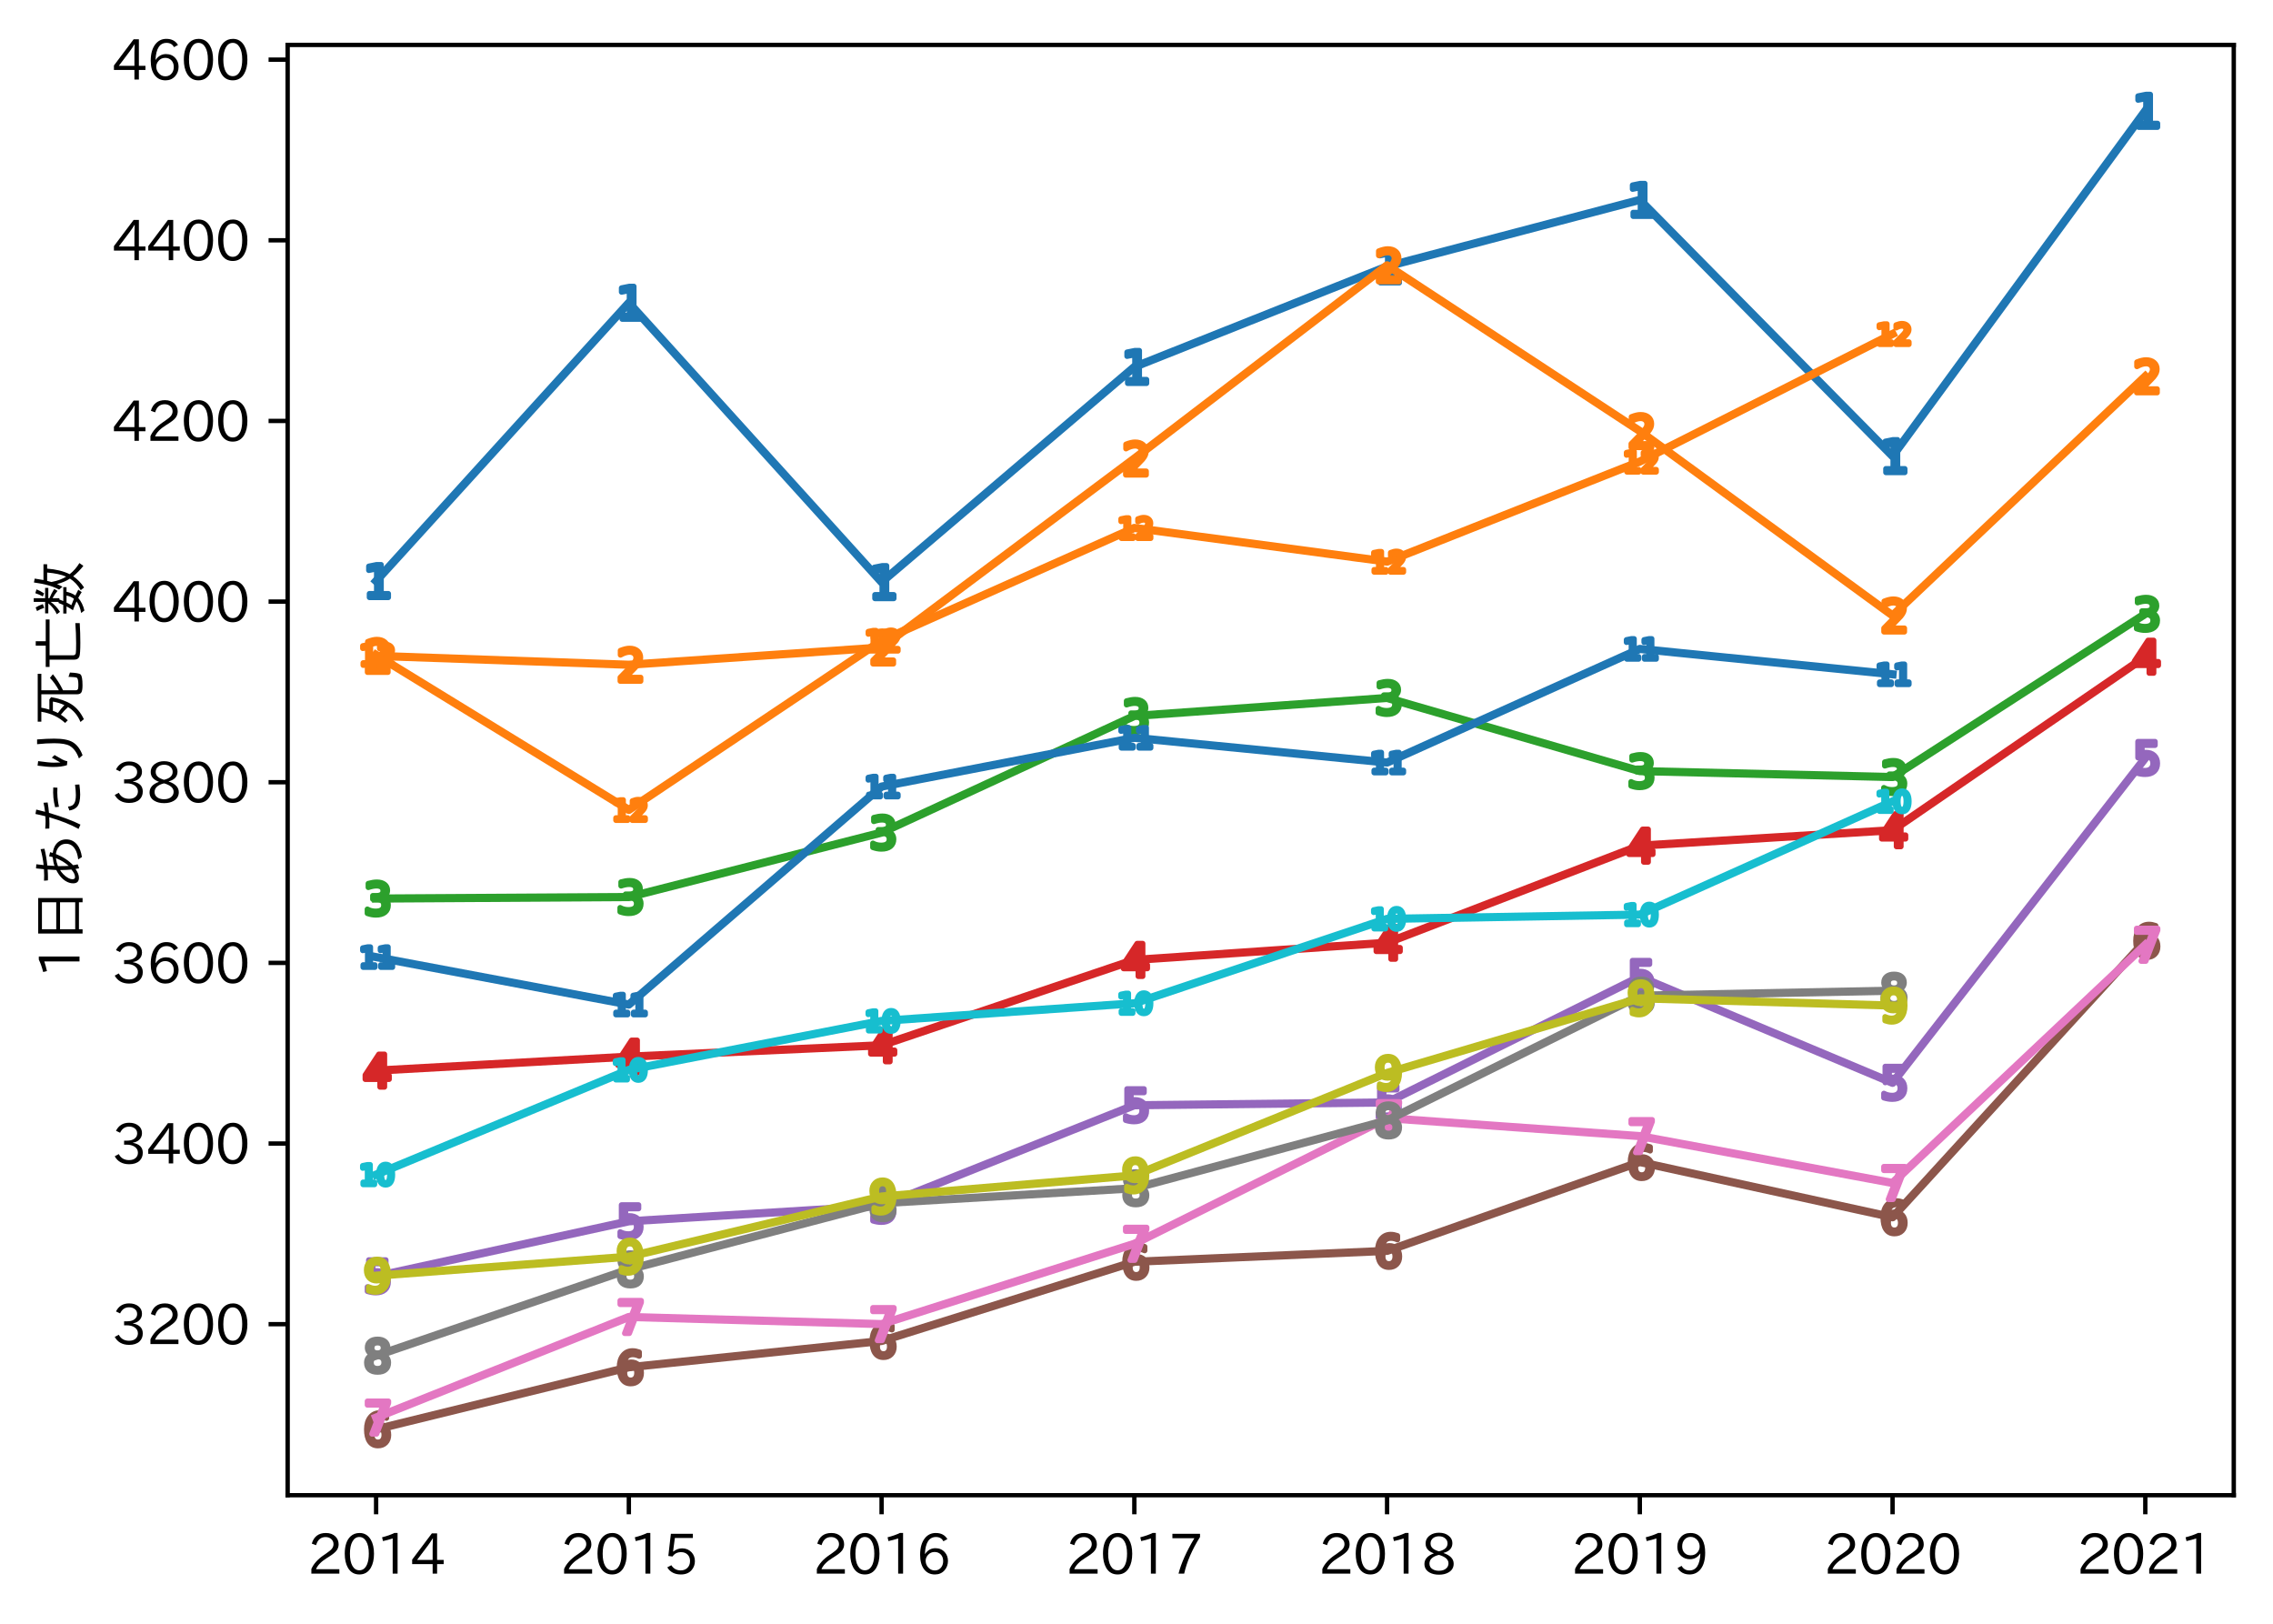 <?xml version="1.0" encoding="utf-8" standalone="no"?>
<!DOCTYPE svg PUBLIC "-//W3C//DTD SVG 1.1//EN"
  "http://www.w3.org/Graphics/SVG/1.1/DTD/svg11.dtd">
<svg height="297.94pt" version="1.1" viewBox="0 0 417.104 297.94" width="417.104pt" xmlns="http://www.w3.org/2000/svg" xmlns:xlink="http://www.w3.org/1999/xlink">
 <defs>
  <style type="text/css">*{stroke-linecap:butt;stroke-linejoin:round;}</style>
 </defs>
 <g id="figure_1">
  <g id="patch_1">
   <path d="M 0 297.94 
L 417.104 297.94 
L 417.104 0 
L 0 0 
z
" style="fill:#ffffff;"/>
  </g>
  <g id="axes_1">
   <g id="patch_2">
    <path d="M 52.784 274.349 
L 409.904 274.349 
L 409.904 8.237 
L 52.784 8.237 
z
" style="fill:#ffffff;"/>
   </g>
   <g id="matplotlib.axis_1">
    <g id="xtick_1">
     <g id="line2d_1">
      <defs>
       <path d="M 0 0 
L 0 3.5 
" id="mba6174055f" style="stroke:#000000;stroke-width:0.8;"/>
      </defs>
      <g>
       <use style="stroke:#000000;stroke-width:0.8;" x="69.017" xlink:href="#mba6174055f" y="274.349"/>
      </g>
     </g>
     <g id="text_1">
      <!-- 2014 -->
      <g transform="translate(56.42 288.84)scale(0.1 -0.1)">
       <defs>
        <path d="M 3659 63 
L 447 63 
L 447 594 
Q 825 1475 1894 2203 
L 2072 2322 
Q 2619 2697 2791 2906 
Q 2988 3153 2988 3444 
Q 2988 3772 2756 4003 
Q 2500 4259 2084 4259 
Q 1250 4259 991 3328 
L 497 3506 
Q 853 4725 2116 4725 
Q 2806 4725 3216 4316 
Q 3575 3947 3575 3425 
Q 3575 3038 3344 2722 
Q 3131 2416 2366 1938 
L 2231 1856 
Q 1256 1253 978 569 
L 3659 569 
L 3659 63 
z
" id="IPAexGothic-32" transform="scale(0.016)"/>
        <path d="M 2038 4725 
Q 2881 4725 3334 3944 
Q 3694 3325 3694 2344 
Q 3694 1372 3334 741 
Q 2888 -31 2016 -31 
Q 1147 -31 700 741 
Q 341 1372 341 2350 
Q 341 3713 1000 4334 
Q 1419 4725 2038 4725 
z
M 2016 4266 
Q 1516 4266 1228 3759 
Q 934 3247 934 2344 
Q 934 1456 1222 947 
Q 1513 447 2016 447 
Q 2619 447 2909 1153 
Q 3100 1622 3100 2375 
Q 3100 3256 2806 3759 
Q 2509 4266 2016 4266 
z
" id="IPAexGothic-30" transform="scale(0.016)"/>
        <path d="M 2463 63 
L 1900 63 
L 1900 4103 
Q 1372 3922 788 3797 
L 684 4231 
Q 1519 4441 2106 4731 
L 2463 4731 
L 2463 63 
z
" id="IPAexGothic-31" transform="scale(0.016)"/>
        <path d="M 3813 1159 
L 3059 1159 
L 3059 63 
L 2547 63 
L 2547 1159 
L 197 1159 
L 197 1672 
L 2456 4678 
L 3059 4678 
L 3059 1634 
L 3813 1634 
L 3813 1159 
z
M 2578 4109 
L 2559 4109 
Q 2278 3656 2003 3284 
L 759 1634 
L 2547 1634 
L 2547 3144 
Q 2547 3481 2578 4109 
z
" id="IPAexGothic-34" transform="scale(0.016)"/>
       </defs>
       <use xlink:href="#IPAexGothic-32"/>
       <use x="62.988" xlink:href="#IPAexGothic-30"/>
       <use x="125.977" xlink:href="#IPAexGothic-31"/>
       <use x="188.965" xlink:href="#IPAexGothic-34"/>
      </g>
     </g>
    </g>
    <g id="xtick_2">
     <g id="line2d_2">
      <g>
       <use style="stroke:#000000;stroke-width:0.8;" x="115.396" xlink:href="#mba6174055f" y="274.349"/>
      </g>
     </g>
     <g id="text_2">
      <!-- 2015 -->
      <g transform="translate(102.799 288.84)scale(0.1 -0.1)">
       <defs>
        <path d="M 1178 2603 
Q 1634 2963 2172 2963 
Q 2816 2963 3241 2528 
Q 3638 2113 3638 1497 
Q 3638 938 3297 513 
Q 2869 -31 2031 -31 
Q 959 -31 469 784 
L 938 1028 
Q 1309 434 2013 434 
Q 2466 434 2769 716 
Q 3081 1013 3081 1503 
Q 3081 1966 2806 2241 
Q 2519 2528 2056 2528 
Q 1406 2528 1072 2028 
L 591 2091 
L 884 4634 
L 3406 4634 
L 3406 4153 
L 1341 4153 
L 1134 2603 
L 1178 2603 
z
" id="IPAexGothic-35" transform="scale(0.016)"/>
       </defs>
       <use xlink:href="#IPAexGothic-32"/>
       <use x="62.988" xlink:href="#IPAexGothic-30"/>
       <use x="125.977" xlink:href="#IPAexGothic-31"/>
       <use x="188.965" xlink:href="#IPAexGothic-35"/>
      </g>
     </g>
    </g>
    <g id="xtick_3">
     <g id="line2d_3">
      <g>
       <use style="stroke:#000000;stroke-width:0.8;" x="161.776" xlink:href="#mba6174055f" y="274.349"/>
      </g>
     </g>
     <g id="text_3">
      <!-- 2016 -->
      <g transform="translate(149.179 288.84)scale(0.1 -0.1)">
       <defs>
        <path d="M 1056 2328 
Q 1509 2981 2234 2981 
Q 2906 2981 3316 2513 
Q 3675 2106 3675 1522 
Q 3675 884 3272 434 
Q 2853 -31 2178 -31 
Q 1375 -31 922 581 
Q 481 1178 481 2228 
Q 481 3425 1013 4109 
Q 1494 4725 2272 4725 
Q 3191 4725 3609 4025 
L 3150 3775 
Q 2894 4266 2300 4266 
Q 1119 4266 1031 2328 
L 1056 2328 
z
M 2141 2547 
Q 1684 2547 1384 2206 
Q 1116 1900 1116 1541 
Q 1116 1156 1353 844 
Q 1672 428 2159 428 
Q 2669 428 2941 844 
Q 3125 1128 3125 1503 
Q 3125 1944 2881 2228 
Q 2600 2547 2141 2547 
z
" id="IPAexGothic-36" transform="scale(0.016)"/>
       </defs>
       <use xlink:href="#IPAexGothic-32"/>
       <use x="62.988" xlink:href="#IPAexGothic-30"/>
       <use x="125.977" xlink:href="#IPAexGothic-31"/>
       <use x="188.965" xlink:href="#IPAexGothic-36"/>
      </g>
     </g>
    </g>
    <g id="xtick_4">
     <g id="line2d_4">
      <g>
       <use style="stroke:#000000;stroke-width:0.8;" x="208.155" xlink:href="#mba6174055f" y="274.349"/>
      </g>
     </g>
     <g id="text_4">
      <!-- 2017 -->
      <g transform="translate(195.558 288.84)scale(0.1 -0.1)">
       <defs>
        <path d="M 3597 4263 
Q 2238 2106 1778 63 
L 1131 63 
Q 1581 1834 2950 4128 
L 428 4128 
L 428 4634 
L 3597 4634 
L 3597 4263 
z
" id="IPAexGothic-37" transform="scale(0.016)"/>
       </defs>
       <use xlink:href="#IPAexGothic-32"/>
       <use x="62.988" xlink:href="#IPAexGothic-30"/>
       <use x="125.977" xlink:href="#IPAexGothic-31"/>
       <use x="188.965" xlink:href="#IPAexGothic-37"/>
      </g>
     </g>
    </g>
    <g id="xtick_5">
     <g id="line2d_5">
      <g>
       <use style="stroke:#000000;stroke-width:0.8;" x="254.534" xlink:href="#mba6174055f" y="274.349"/>
      </g>
     </g>
     <g id="text_5">
      <!-- 2018 -->
      <g transform="translate(241.937 288.84)scale(0.1 -0.1)">
       <defs>
        <path d="M 2541 2425 
Q 3700 2031 3700 1197 
Q 3700 541 3100 197 
Q 2663 -56 2016 -56 
Q 1366 -56 928 197 
Q 347 531 347 1178 
Q 347 1988 1409 2381 
L 1409 2400 
Q 481 2734 481 3509 
Q 481 4100 981 4456 
Q 1406 4756 2019 4756 
Q 2703 4756 3131 4403 
Q 3553 4069 3553 3566 
Q 3553 2706 2541 2444 
L 2541 2425 
z
M 2022 2625 
Q 2997 2856 2997 3528 
Q 2997 3916 2675 4150 
Q 2413 4347 2016 4347 
Q 1606 4347 1331 4128 
Q 1050 3897 1050 3522 
Q 1050 3150 1350 2925 
Q 1494 2809 1722 2722 
Q 1984 2616 2022 2625 
z
M 1978 2209 
Q 922 1931 922 1216 
Q 922 775 1313 556 
Q 1606 391 2009 391 
Q 2575 391 2881 697 
Q 3106 922 3106 1250 
Q 3106 1594 2794 1850 
Q 2609 1994 2350 2100 
Q 2047 2222 1978 2209 
z
" id="IPAexGothic-38" transform="scale(0.016)"/>
       </defs>
       <use xlink:href="#IPAexGothic-32"/>
       <use x="62.988" xlink:href="#IPAexGothic-30"/>
       <use x="125.977" xlink:href="#IPAexGothic-31"/>
       <use x="188.965" xlink:href="#IPAexGothic-38"/>
      </g>
     </g>
    </g>
    <g id="xtick_6">
     <g id="line2d_6">
      <g>
       <use style="stroke:#000000;stroke-width:0.8;" x="300.913" xlink:href="#mba6174055f" y="274.349"/>
      </g>
     </g>
     <g id="text_6">
      <!-- 2019 -->
      <g transform="translate(288.316 288.84)scale(0.1 -0.1)">
       <defs>
        <path d="M 2984 2356 
Q 2544 1716 1813 1716 
Q 1253 1716 847 2056 
Q 366 2459 366 3163 
Q 366 3813 769 4266 
Q 1181 4725 1869 4725 
Q 2800 4725 3241 3950 
Q 3559 3378 3559 2472 
Q 3559 1250 3041 588 
Q 2553 -31 1769 -31 
Q 859 -31 391 703 
L 853 953 
Q 1156 428 1753 428 
Q 2922 428 3009 2356 
L 2984 2356 
z
M 1888 4278 
Q 1450 4278 1172 3950 
Q 922 3653 922 3200 
Q 922 2741 1159 2478 
Q 1434 2163 1906 2163 
Q 2431 2163 2728 2572 
Q 2925 2847 2925 3169 
Q 2925 3553 2694 3863 
Q 2375 4278 1888 4278 
z
" id="IPAexGothic-39" transform="scale(0.016)"/>
       </defs>
       <use xlink:href="#IPAexGothic-32"/>
       <use x="62.988" xlink:href="#IPAexGothic-30"/>
       <use x="125.977" xlink:href="#IPAexGothic-31"/>
       <use x="188.965" xlink:href="#IPAexGothic-39"/>
      </g>
     </g>
    </g>
    <g id="xtick_7">
     <g id="line2d_7">
      <g>
       <use style="stroke:#000000;stroke-width:0.8;" x="347.292" xlink:href="#mba6174055f" y="274.349"/>
      </g>
     </g>
     <g id="text_7">
      <!-- 2020 -->
      <g transform="translate(334.696 288.84)scale(0.1 -0.1)">
       <use xlink:href="#IPAexGothic-32"/>
       <use x="62.988" xlink:href="#IPAexGothic-30"/>
       <use x="125.977" xlink:href="#IPAexGothic-32"/>
       <use x="188.965" xlink:href="#IPAexGothic-30"/>
      </g>
     </g>
    </g>
    <g id="xtick_8">
     <g id="line2d_8">
      <g>
       <use style="stroke:#000000;stroke-width:0.8;" x="393.672" xlink:href="#mba6174055f" y="274.349"/>
      </g>
     </g>
     <g id="text_8">
      <!-- 2021 -->
      <g transform="translate(381.075 288.84)scale(0.1 -0.1)">
       <use xlink:href="#IPAexGothic-32"/>
       <use x="62.988" xlink:href="#IPAexGothic-30"/>
       <use x="125.977" xlink:href="#IPAexGothic-32"/>
       <use x="188.965" xlink:href="#IPAexGothic-31"/>
      </g>
     </g>
    </g>
   </g>
   <g id="matplotlib.axis_2">
    <g id="ytick_1">
     <g id="line2d_9">
      <defs>
       <path d="M 0 0 
L -3.5 0 
" id="m05acdb6a45" style="stroke:#000000;stroke-width:0.8;"/>
      </defs>
      <g>
       <use style="stroke:#000000;stroke-width:0.8;" x="52.784" xlink:href="#m05acdb6a45" y="242.968"/>
      </g>
     </g>
     <g id="text_9">
      <!-- 3200 -->
      <g transform="translate(20.591 246.713)scale(0.1 -0.1)">
       <defs>
        <path d="M 2381 2419 
Q 3506 2216 3506 1278 
Q 3506 716 3128 356 
Q 2709 -31 1944 -31 
Q 797 -31 288 881 
L 756 1131 
Q 1109 441 1938 441 
Q 2425 441 2694 691 
Q 2950 928 2950 1291 
Q 2950 1719 2566 1978 
Q 2216 2213 1644 2213 
L 1363 2213 
L 1363 2669 
L 1656 2669 
Q 2231 2669 2534 2888 
Q 2859 3119 2859 3509 
Q 2859 3934 2494 4138 
Q 2259 4278 1931 4278 
Q 1238 4278 903 3578 
L 434 3803 
Q 897 4725 1938 4725 
Q 2597 4725 3006 4394 
Q 3416 4069 3416 3534 
Q 3416 3028 3019 2706 
Q 2763 2500 2381 2444 
L 2381 2419 
z
" id="IPAexGothic-33" transform="scale(0.016)"/>
       </defs>
       <use xlink:href="#IPAexGothic-33"/>
       <use x="62.988" xlink:href="#IPAexGothic-32"/>
       <use x="125.977" xlink:href="#IPAexGothic-30"/>
       <use x="188.965" xlink:href="#IPAexGothic-30"/>
      </g>
     </g>
    </g>
    <g id="ytick_2">
     <g id="line2d_10">
      <g>
       <use style="stroke:#000000;stroke-width:0.8;" x="52.784" xlink:href="#m05acdb6a45" y="209.822"/>
      </g>
     </g>
     <g id="text_10">
      <!-- 3400 -->
      <g transform="translate(20.591 213.567)scale(0.1 -0.1)">
       <use xlink:href="#IPAexGothic-33"/>
       <use x="62.988" xlink:href="#IPAexGothic-34"/>
       <use x="125.977" xlink:href="#IPAexGothic-30"/>
       <use x="188.965" xlink:href="#IPAexGothic-30"/>
      </g>
     </g>
    </g>
    <g id="ytick_3">
     <g id="line2d_11">
      <g>
       <use style="stroke:#000000;stroke-width:0.8;" x="52.784" xlink:href="#m05acdb6a45" y="176.676"/>
      </g>
     </g>
     <g id="text_11">
      <!-- 3600 -->
      <g transform="translate(20.591 180.421)scale(0.1 -0.1)">
       <use xlink:href="#IPAexGothic-33"/>
       <use x="62.988" xlink:href="#IPAexGothic-36"/>
       <use x="125.977" xlink:href="#IPAexGothic-30"/>
       <use x="188.965" xlink:href="#IPAexGothic-30"/>
      </g>
     </g>
    </g>
    <g id="ytick_4">
     <g id="line2d_12">
      <g>
       <use style="stroke:#000000;stroke-width:0.8;" x="52.784" xlink:href="#m05acdb6a45" y="143.53"/>
      </g>
     </g>
     <g id="text_12">
      <!-- 3800 -->
      <g transform="translate(20.591 147.275)scale(0.1 -0.1)">
       <use xlink:href="#IPAexGothic-33"/>
       <use x="62.988" xlink:href="#IPAexGothic-38"/>
       <use x="125.977" xlink:href="#IPAexGothic-30"/>
       <use x="188.965" xlink:href="#IPAexGothic-30"/>
      </g>
     </g>
    </g>
    <g id="ytick_5">
     <g id="line2d_13">
      <g>
       <use style="stroke:#000000;stroke-width:0.8;" x="52.784" xlink:href="#m05acdb6a45" y="110.383"/>
      </g>
     </g>
     <g id="text_13">
      <!-- 4000 -->
      <g transform="translate(20.591 114.129)scale(0.1 -0.1)">
       <use xlink:href="#IPAexGothic-34"/>
       <use x="62.988" xlink:href="#IPAexGothic-30"/>
       <use x="125.977" xlink:href="#IPAexGothic-30"/>
       <use x="188.965" xlink:href="#IPAexGothic-30"/>
      </g>
     </g>
    </g>
    <g id="ytick_6">
     <g id="line2d_14">
      <g>
       <use style="stroke:#000000;stroke-width:0.8;" x="52.784" xlink:href="#m05acdb6a45" y="77.237"/>
      </g>
     </g>
     <g id="text_14">
      <!-- 4200 -->
      <g transform="translate(20.591 80.983)scale(0.1 -0.1)">
       <use xlink:href="#IPAexGothic-34"/>
       <use x="62.988" xlink:href="#IPAexGothic-32"/>
       <use x="125.977" xlink:href="#IPAexGothic-30"/>
       <use x="188.965" xlink:href="#IPAexGothic-30"/>
      </g>
     </g>
    </g>
    <g id="ytick_7">
     <g id="line2d_15">
      <g>
       <use style="stroke:#000000;stroke-width:0.8;" x="52.784" xlink:href="#m05acdb6a45" y="44.091"/>
      </g>
     </g>
     <g id="text_15">
      <!-- 4400 -->
      <g transform="translate(20.591 47.837)scale(0.1 -0.1)">
       <use xlink:href="#IPAexGothic-34"/>
       <use x="62.988" xlink:href="#IPAexGothic-34"/>
       <use x="125.977" xlink:href="#IPAexGothic-30"/>
       <use x="188.965" xlink:href="#IPAexGothic-30"/>
      </g>
     </g>
    </g>
    <g id="ytick_8">
     <g id="line2d_16">
      <g>
       <use style="stroke:#000000;stroke-width:0.8;" x="52.784" xlink:href="#m05acdb6a45" y="10.945"/>
      </g>
     </g>
     <g id="text_16">
      <!-- 4600 -->
      <g transform="translate(20.591 14.691)scale(0.1 -0.1)">
       <use xlink:href="#IPAexGothic-34"/>
       <use x="62.988" xlink:href="#IPAexGothic-36"/>
       <use x="125.977" xlink:href="#IPAexGothic-30"/>
       <use x="188.965" xlink:href="#IPAexGothic-30"/>
      </g>
     </g>
    </g>
    <g id="text_17">
     <!-- 1日あたり死亡数 -->
     <g transform="translate(14.691 179.442)rotate(-90)scale(0.1 -0.1)">
      <defs>
       <path d="M 5231 4800 
L 5231 -288 
L 4744 -288 
L 4744 128 
L 1647 128 
L 1647 -288 
L 1159 -288 
L 1159 4800 
L 5231 4800 
z
M 1647 4372 
L 1647 2731 
L 4744 2731 
L 4744 4372 
L 1647 4372 
z
M 1647 2297 
L 1647 556 
L 4744 556 
L 4744 2297 
L 1647 2297 
z
" id="IPAexGothic-65e5" transform="scale(0.016)"/>
       <path d="M 966 4134 
Q 1228 4116 1550 4116 
Q 1934 4116 2284 4141 
Q 2297 4247 2319 4453 
Q 2369 4872 2381 5050 
L 2853 5019 
Q 2794 4547 2759 4178 
Q 3672 4275 4581 4525 
L 4634 4084 
Q 3750 3863 2713 3756 
Q 2675 3378 2663 2931 
Q 3088 3084 3669 3138 
Q 3738 3325 3763 3547 
L 4238 3438 
Q 4188 3219 4153 3128 
Q 4797 3041 5166 2741 
Q 5703 2297 5703 1581 
Q 5703 794 5056 300 
Q 4559 -84 3681 -213 
L 3406 213 
Q 4169 297 4622 594 
Q 5203 969 5203 1588 
Q 5203 2216 4672 2553 
Q 4413 2725 4025 2772 
Q 3550 1556 2747 800 
Q 2766 584 2847 275 
L 2388 103 
Q 2369 191 2316 525 
Q 1756 128 1300 128 
Q 666 128 666 794 
Q 666 1244 950 1691 
Q 1216 2100 1678 2425 
Q 1834 2541 2194 2731 
Q 2206 3159 2253 3719 
Q 1772 3681 1338 3681 
Q 1106 3681 1006 3688 
L 966 4134 
z
M 2188 2291 
Q 1966 2169 1703 1913 
Q 1431 1650 1272 1353 
Q 1144 1109 1134 922 
Q 1119 575 1384 575 
Q 1788 575 2247 997 
Q 2197 1497 2188 2291 
z
M 3553 2772 
Q 3038 2700 2638 2534 
Q 2638 1734 2663 1300 
Q 3231 1931 3553 2772 
z
" id="IPAexGothic-3042" transform="scale(0.016)"/>
       <path d="M 684 3994 
Q 1138 3953 1556 3953 
Q 1797 3953 2106 3975 
Q 2266 4594 2369 5113 
L 2875 5025 
Q 2806 4731 2619 4013 
Q 3209 4084 3656 4191 
L 3688 3719 
Q 3109 3613 2497 3566 
Q 1822 1294 1153 -44 
L 653 172 
Q 1406 1500 1991 3531 
Q 1634 3513 1256 3513 
Q 1106 3513 697 3525 
L 684 3994 
z
M 5753 78 
Q 5059 -13 4597 -13 
Q 3619 -13 3206 334 
Q 2866 625 2766 1222 
L 3213 1388 
Q 3247 1069 3347 903 
Q 3425 775 3578 672 
Q 3866 481 4556 481 
Q 5009 481 5728 575 
L 5753 78 
z
M 3144 2859 
Q 4216 3147 5409 3072 
L 5381 2597 
L 5356 2597 
Q 4263 2663 3194 2419 
L 3144 2859 
z
" id="IPAexGothic-305f" transform="scale(0.016)"/>
       <path d="M 2878 2925 
Q 2503 2294 2372 2041 
Q 2222 1750 2163 1459 
L 1716 1503 
Q 1509 2131 1509 3091 
Q 1509 3744 1663 4872 
L 2181 4806 
Q 2003 3541 2003 3016 
Q 2003 2613 2028 2259 
Q 2109 2413 2313 2766 
Q 2484 3063 2578 3238 
L 2878 2925 
z
M 2488 128 
Q 3534 503 3928 1184 
Q 4234 1713 4234 2975 
Q 4234 3872 4122 4928 
L 4666 4928 
Q 4759 3794 4759 2975 
Q 4759 1516 4356 844 
Q 3913 103 2853 -288 
L 2488 128 
z
" id="IPAexGothic-308a" transform="scale(0.016)"/>
       <path d="M 2134 1381 
Q 1691 1863 1256 2200 
Q 997 1788 616 1406 
L 309 1713 
Q 1325 2825 1584 4403 
L 1591 4441 
L 456 4441 
L 456 4856 
L 5947 4856 
L 5947 4441 
L 4053 4441 
L 4053 2431 
Q 4888 2881 5478 3456 
L 5894 3116 
Q 5109 2469 4053 1950 
L 4053 516 
Q 4053 275 4238 225 
Q 4378 194 4684 194 
Q 5428 194 5506 397 
Q 5575 591 5594 1325 
L 6088 1163 
Q 6050 141 5869 -56 
Q 5666 -281 4628 -281 
Q 4063 -281 3841 -166 
Q 3594 -41 3594 356 
L 3594 4441 
L 2050 4441 
Q 2041 4400 2031 4300 
Q 1978 4000 1838 3519 
L 3003 3519 
L 3266 3322 
Q 3028 1938 2472 1028 
Q 1906 119 738 -438 
L 419 -47 
Q 1541 413 2134 1381 
z
M 2356 1797 
Q 2647 2425 2759 3116 
L 1703 3116 
Q 1603 2844 1450 2534 
Q 1966 2188 2356 1797 
z
" id="IPAexGothic-6b7b" transform="scale(0.016)"/>
       <path d="M 1813 3497 
L 1813 819 
Q 1813 538 2056 488 
Q 2269 450 3194 450 
Q 4369 450 5506 544 
L 5506 38 
Q 4391 -31 3259 -31 
Q 2013 -31 1697 72 
Q 1319 197 1319 647 
L 1319 3497 
L 481 3497 
L 481 3938 
L 2925 3938 
L 2925 5084 
L 3431 5084 
L 3431 3938 
L 5922 3938 
L 5922 3497 
L 1813 3497 
z
" id="IPAexGothic-4ea1" transform="scale(0.016)"/>
       <path d="M 2847 1553 
Q 2741 1006 2425 534 
Q 2625 441 3091 203 
L 2809 -188 
Q 2541 0 2144 209 
Q 1569 -291 703 -500 
L 422 -125 
Q 1263 19 1747 406 
Q 1222 650 734 816 
Q 975 1172 1147 1503 
L 1172 1553 
L 359 1553 
L 359 1925 
L 1344 1925 
Q 1406 2066 1569 2475 
L 1691 2450 
L 1691 3372 
Q 1250 2738 550 2303 
L 275 2663 
Q 1019 3013 1528 3641 
L 378 3641 
L 378 4006 
L 1691 4006 
L 1691 5313 
L 2113 5313 
L 2113 4006 
L 3297 4006 
L 3297 3641 
L 2113 3641 
L 2113 3513 
Q 2659 3291 3175 2963 
L 2956 2584 
Q 2553 2922 2113 3159 
L 2113 2372 
L 1966 2372 
Q 1928 2288 1872 2141 
Q 1806 1975 1784 1925 
L 3378 1925 
L 3378 1553 
L 2847 1553 
z
M 2419 1553 
L 1613 1553 
Q 1478 1269 1313 997 
Q 1559 909 2047 703 
Q 2313 1047 2419 1553 
z
M 4363 1163 
Q 3953 1781 3738 2638 
Q 3575 2281 3428 2016 
L 3103 2406 
Q 3675 3444 3916 5291 
L 4363 5200 
Q 4284 4666 4197 4197 
L 6009 4197 
L 6009 3775 
L 5503 3775 
Q 5397 2275 4869 1191 
Q 5419 503 6144 75 
L 5822 -378 
Q 5188 106 4631 788 
Q 4113 34 3341 -463 
L 3031 -78 
Q 3888 406 4363 1163 
z
M 4588 1594 
Q 4938 2388 5059 3775 
L 4100 3775 
Q 4041 3519 3972 3288 
Q 3981 3250 3991 3194 
Q 4175 2256 4588 1594 
z
M 1003 4116 
Q 878 4544 638 4934 
L 1053 5094 
Q 1247 4788 1438 4269 
L 1003 4116 
z
M 2316 4269 
Q 2550 4688 2688 5131 
L 3128 4997 
Q 2966 4588 2675 4128 
L 2316 4269 
z
" id="IPAexGothic-6570" transform="scale(0.016)"/>
      </defs>
      <use xlink:href="#IPAexGothic-31"/>
      <use x="62.988" xlink:href="#IPAexGothic-65e5"/>
      <use x="162.988" xlink:href="#IPAexGothic-3042"/>
      <use x="262.988" xlink:href="#IPAexGothic-305f"/>
      <use x="362.988" xlink:href="#IPAexGothic-308a"/>
      <use x="462.988" xlink:href="#IPAexGothic-6b7b"/>
      <use x="562.988" xlink:href="#IPAexGothic-4ea1"/>
      <use x="662.988" xlink:href="#IPAexGothic-6570"/>
     </g>
    </g>
   </g>
   <g id="line2d_17">
    <path clip-path="url(#pe6424a2235)" d="M 69.017 106.614 
L 115.396 55.553 
L 161.776 106.812 
L 208.155 67.331 
L 254.534 48.882 
L 300.913 36.676 
L 347.292 83.69 
L 393.672 20.333 
" style="fill:none;stroke:#1f77b4;stroke-linecap:square;stroke-width:1.5;"/>
    <defs>
     <path d="M -1.217 2.317 
L 0.109 2.317 
L 0.109 -2.261 
L -1.334 -1.971 
L -1.334 -2.711 
L 0.101 -3 
L 0.912 -3 
L 0.912 2.317 
L 2.238 2.317 
L 2.238 3 
L -1.217 3 
L -1.217 2.317 
z
" id="m2fd28a8936" style="stroke:#1f77b4;"/>
    </defs>
    <g clip-path="url(#pe6424a2235)">
     <use style="fill:#1f77b4;stroke:#1f77b4;" x="69.017" xlink:href="#m2fd28a8936" y="106.614"/>
     <use style="fill:#1f77b4;stroke:#1f77b4;" x="115.396" xlink:href="#m2fd28a8936" y="55.553"/>
     <use style="fill:#1f77b4;stroke:#1f77b4;" x="161.776" xlink:href="#m2fd28a8936" y="106.812"/>
     <use style="fill:#1f77b4;stroke:#1f77b4;" x="208.155" xlink:href="#m2fd28a8936" y="67.331"/>
     <use style="fill:#1f77b4;stroke:#1f77b4;" x="254.534" xlink:href="#m2fd28a8936" y="48.882"/>
     <use style="fill:#1f77b4;stroke:#1f77b4;" x="300.913" xlink:href="#m2fd28a8936" y="36.676"/>
     <use style="fill:#1f77b4;stroke:#1f77b4;" x="347.292" xlink:href="#m2fd28a8936" y="83.69"/>
     <use style="fill:#1f77b4;stroke:#1f77b4;" x="393.672" xlink:href="#m2fd28a8936" y="20.333"/>
    </g>
   </g>
   <g id="line2d_18">
    <path clip-path="url(#pe6424a2235)" d="M 69.017 120.345 
L 115.396 121.973 
L 161.776 118.801 
L 208.155 84.133 
L 254.534 48.679 
L 300.913 79.096 
L 347.292 112.932 
L 393.672 69.046 
" style="fill:none;stroke:#ff7f0e;stroke-linecap:square;stroke-width:1.5;"/>
    <defs>
     <path d="M -0.616 2.329 
L 2.167 2.329 
L 2.167 3 
L -1.575 3 
L -1.575 2.329 
Q -1.121 1.859 -0.338 1.069 
Q 0.447 0.277 0.647 0.047 
Q 1.03 -0.383 1.182 -0.681 
Q 1.335 -0.979 1.335 -1.267 
Q 1.335 -1.737 1.005 -2.032 
Q 0.675 -2.329 0.146 -2.329 
Q -0.229 -2.329 -0.646 -2.199 
Q -1.062 -2.069 -1.535 -1.804 
L -1.535 -2.61 
Q -1.054 -2.803 -0.636 -2.901 
Q -0.217 -3 0.131 -3 
Q 1.047 -3 1.591 -2.541 
Q 2.135 -2.084 2.135 -1.319 
Q 2.135 -0.955 1.999 -0.629 
Q 1.864 -0.304 1.504 0.138 
Q 1.405 0.253 0.876 0.8 
Q 0.348 1.347 -0.616 2.329 
z
" id="m8198730191" style="stroke:#ff7f0e;"/>
    </defs>
    <g clip-path="url(#pe6424a2235)">
     <use style="fill:#ff7f0e;stroke:#ff7f0e;" x="69.017" xlink:href="#m8198730191" y="120.345"/>
     <use style="fill:#ff7f0e;stroke:#ff7f0e;" x="115.396" xlink:href="#m8198730191" y="121.973"/>
     <use style="fill:#ff7f0e;stroke:#ff7f0e;" x="161.776" xlink:href="#m8198730191" y="118.801"/>
     <use style="fill:#ff7f0e;stroke:#ff7f0e;" x="208.155" xlink:href="#m8198730191" y="84.133"/>
     <use style="fill:#ff7f0e;stroke:#ff7f0e;" x="254.534" xlink:href="#m8198730191" y="48.679"/>
     <use style="fill:#ff7f0e;stroke:#ff7f0e;" x="300.913" xlink:href="#m8198730191" y="79.096"/>
     <use style="fill:#ff7f0e;stroke:#ff7f0e;" x="347.292" xlink:href="#m8198730191" y="112.932"/>
     <use style="fill:#ff7f0e;stroke:#ff7f0e;" x="393.672" xlink:href="#m8198730191" y="69.046"/>
    </g>
   </g>
   <g id="line2d_19">
    <path clip-path="url(#pe6424a2235)" d="M 69.017 164.871 
L 115.396 164.593 
L 161.776 152.768 
L 208.155 131.367 
L 254.534 128.063 
L 300.913 141.487 
L 347.292 142.573 
L 393.672 112.634 
" style="fill:none;stroke:#2ca02c;stroke-linecap:square;stroke-width:1.5;"/>
    <defs>
     <path d="M 1.013 -0.231 
Q 1.575 -0.111 1.889 0.27 
Q 2.206 0.649 2.206 1.207 
Q 2.206 2.062 1.617 2.532 
Q 1.028 3 -0.056 3 
Q -0.42 3 -0.805 2.928 
Q -1.19 2.856 -1.601 2.712 
L -1.601 1.958 
Q -1.276 2.147 -0.889 2.244 
Q -0.501 2.341 -0.079 2.341 
Q 0.656 2.341 1.042 2.051 
Q 1.427 1.761 1.427 1.207 
Q 1.427 0.695 1.069 0.407 
Q 0.711 0.118 0.073 0.118 
L -0.602 0.118 
L -0.602 -0.525 
L 0.103 -0.525 
Q 0.68 -0.525 0.986 -0.755 
Q 1.292 -0.986 1.292 -1.42 
Q 1.292 -1.865 0.976 -2.103 
Q 0.661 -2.342 0.073 -2.342 
Q -0.25 -2.342 -0.618 -2.271 
Q -0.986 -2.202 -1.427 -2.056 
L -1.427 -2.752 
Q -0.981 -2.876 -0.592 -2.938 
Q -0.203 -3 0.142 -3 
Q 1.033 -3 1.551 -2.595 
Q 2.07 -2.191 2.07 -1.502 
Q 2.07 -1.021 1.795 -0.69 
Q 1.52 -0.359 1.013 -0.231 
z
" id="ma62bb7681f" style="stroke:#2ca02c;"/>
    </defs>
    <g clip-path="url(#pe6424a2235)">
     <use style="fill:#2ca02c;stroke:#2ca02c;" x="69.017" xlink:href="#ma62bb7681f" y="164.871"/>
     <use style="fill:#2ca02c;stroke:#2ca02c;" x="115.396" xlink:href="#ma62bb7681f" y="164.593"/>
     <use style="fill:#2ca02c;stroke:#2ca02c;" x="161.776" xlink:href="#ma62bb7681f" y="152.768"/>
     <use style="fill:#2ca02c;stroke:#2ca02c;" x="208.155" xlink:href="#ma62bb7681f" y="131.367"/>
     <use style="fill:#2ca02c;stroke:#2ca02c;" x="254.534" xlink:href="#ma62bb7681f" y="128.063"/>
     <use style="fill:#2ca02c;stroke:#2ca02c;" x="300.913" xlink:href="#ma62bb7681f" y="141.487"/>
     <use style="fill:#2ca02c;stroke:#2ca02c;" x="347.292" xlink:href="#ma62bb7681f" y="142.573"/>
     <use style="fill:#2ca02c;stroke:#2ca02c;" x="393.672" xlink:href="#ma62bb7681f" y="112.634"/>
    </g>
   </g>
   <g id="line2d_20">
    <path clip-path="url(#pe6424a2235)" d="M 69.017 196.442 
L 115.396 193.878 
L 161.776 191.79 
L 208.155 176.129 
L 254.534 172.974 
L 300.913 155.164 
L 347.292 152.33 
L 393.672 120.499 
" style="fill:none;stroke:#d62728;stroke-linecap:square;stroke-width:1.5;"/>
    <defs>
     <path d="M 0.723 -2.293 
L -1.326 0.91 
L 0.723 0.91 
L 0.723 -2.293 
z
M 0.51 -3 
L 1.531 -3 
L 1.531 0.91 
L 2.387 0.91 
L 2.387 1.586 
L 1.531 1.586 
L 1.531 3 
L 0.723 3 
L 0.723 1.586 
L -1.985 1.586 
L -1.985 0.802 
L 0.51 -3 
z
" id="mdbb1ab569a" style="stroke:#d62728;"/>
    </defs>
    <g clip-path="url(#pe6424a2235)">
     <use style="fill:#d62728;stroke:#d62728;" x="69.017" xlink:href="#mdbb1ab569a" y="196.442"/>
     <use style="fill:#d62728;stroke:#d62728;" x="115.396" xlink:href="#mdbb1ab569a" y="193.878"/>
     <use style="fill:#d62728;stroke:#d62728;" x="161.776" xlink:href="#mdbb1ab569a" y="191.79"/>
     <use style="fill:#d62728;stroke:#d62728;" x="208.155" xlink:href="#mdbb1ab569a" y="176.129"/>
     <use style="fill:#d62728;stroke:#d62728;" x="254.534" xlink:href="#mdbb1ab569a" y="172.974"/>
     <use style="fill:#d62728;stroke:#d62728;" x="300.913" xlink:href="#mdbb1ab569a" y="155.164"/>
     <use style="fill:#d62728;stroke:#d62728;" x="347.292" xlink:href="#mdbb1ab569a" y="152.33"/>
     <use style="fill:#d62728;stroke:#d62728;" x="393.672" xlink:href="#mdbb1ab569a" y="120.499"/>
    </g>
   </g>
   <g id="line2d_21">
    <path clip-path="url(#pe6424a2235)" d="M 69.017 234.184 
L 115.396 224.09 
L 161.776 221.257 
L 208.155 202.797 
L 254.534 202.284 
L 300.913 179.247 
L 347.292 198.68 
L 393.672 139.071 
" style="fill:none;stroke:#9467bd;stroke-linecap:square;stroke-width:1.5;"/>
    <defs>
     <path d="M -1.344 -3 
L 1.782 -3 
L 1.782 -2.329 
L -0.615 -2.329 
L -0.615 -0.887 
Q -0.442 -0.947 -0.269 -0.976 
Q -0.095 -1.005 0.079 -1.005 
Q 1.064 -1.005 1.639 -0.465 
Q 2.215 0.075 2.215 0.997 
Q 2.215 1.947 1.624 2.474 
Q 1.032 3 -0.044 3 
Q -0.414 3 -0.799 2.937 
Q -1.182 2.874 -1.592 2.748 
L -1.592 1.947 
Q -1.238 2.14 -0.86 2.234 
Q -0.481 2.329 -0.06 2.329 
Q 0.622 2.329 1.02 1.971 
Q 1.418 1.613 1.418 0.997 
Q 1.418 0.383 1.02 0.025 
Q 0.622 -0.335 -0.06 -0.335 
Q -0.379 -0.335 -0.697 -0.264 
Q -1.013 -0.194 -1.344 -0.044 
L -1.344 -3 
z
" id="mad578e9df9" style="stroke:#9467bd;"/>
    </defs>
    <g clip-path="url(#pe6424a2235)">
     <use style="fill:#9467bd;stroke:#9467bd;" x="69.017" xlink:href="#mad578e9df9" y="234.184"/>
     <use style="fill:#9467bd;stroke:#9467bd;" x="115.396" xlink:href="#mad578e9df9" y="224.09"/>
     <use style="fill:#9467bd;stroke:#9467bd;" x="161.776" xlink:href="#mad578e9df9" y="221.257"/>
     <use style="fill:#9467bd;stroke:#9467bd;" x="208.155" xlink:href="#mad578e9df9" y="202.797"/>
     <use style="fill:#9467bd;stroke:#9467bd;" x="254.534" xlink:href="#mad578e9df9" y="202.284"/>
     <use style="fill:#9467bd;stroke:#9467bd;" x="300.913" xlink:href="#mad578e9df9" y="179.247"/>
     <use style="fill:#9467bd;stroke:#9467bd;" x="347.292" xlink:href="#mad578e9df9" y="198.68"/>
     <use style="fill:#9467bd;stroke:#9467bd;" x="393.672" xlink:href="#mad578e9df9" y="139.071"/>
    </g>
   </g>
   <g id="line2d_22">
    <path clip-path="url(#pe6424a2235)" d="M 69.017 262.253 
L 115.396 250.873 
L 161.776 246.045 
L 208.155 231.516 
L 254.534 229.516 
L 300.913 213.214 
L 347.292 223.351 
L 393.672 172.621 
" style="fill:none;stroke:#8c564b;stroke-linecap:square;stroke-width:1.5;"/>
    <defs>
     <path d="M 0.345 -0.315 
Q -0.182 -0.315 -0.49 0.045 
Q -0.798 0.405 -0.798 1.032 
Q -0.798 1.655 -0.49 2.018 
Q -0.182 2.38 0.345 2.38 
Q 0.872 2.38 1.179 2.018 
Q 1.487 1.655 1.487 1.032 
Q 1.487 0.405 1.179 0.045 
Q 0.872 -0.315 0.345 -0.315 
z
M 1.898 -2.768 
L 1.898 -2.056 
Q 1.603 -2.194 1.303 -2.268 
Q 1.003 -2.342 0.708 -2.342 
Q -0.066 -2.342 -0.475 -1.819 
Q -0.883 -1.296 -0.941 -0.239 
Q -0.713 -0.576 -0.369 -0.755 
Q -0.023 -0.935 0.391 -0.935 
Q 1.262 -0.935 1.768 -0.406 
Q 2.274 0.122 2.274 1.032 
Q 2.274 1.923 1.747 2.462 
Q 1.22 3 0.345 3 
Q -0.659 3 -1.189 2.232 
Q -1.72 1.462 -1.72 0.002 
Q -1.72 -1.369 -1.069 -2.184 
Q -0.418 -3 0.677 -3 
Q 0.972 -3 1.272 -2.942 
Q 1.572 -2.883 1.898 -2.768 
z
" id="m4af133960e" style="stroke:#8c564b;"/>
    </defs>
    <g clip-path="url(#pe6424a2235)">
     <use style="fill:#8c564b;stroke:#8c564b;" x="69.017" xlink:href="#m4af133960e" y="262.253"/>
     <use style="fill:#8c564b;stroke:#8c564b;" x="115.396" xlink:href="#m4af133960e" y="250.873"/>
     <use style="fill:#8c564b;stroke:#8c564b;" x="161.776" xlink:href="#m4af133960e" y="246.045"/>
     <use style="fill:#8c564b;stroke:#8c564b;" x="208.155" xlink:href="#m4af133960e" y="231.516"/>
     <use style="fill:#8c564b;stroke:#8c564b;" x="254.534" xlink:href="#m4af133960e" y="229.516"/>
     <use style="fill:#8c564b;stroke:#8c564b;" x="300.913" xlink:href="#m4af133960e" y="213.214"/>
     <use style="fill:#8c564b;stroke:#8c564b;" x="347.292" xlink:href="#m4af133960e" y="223.351"/>
     <use style="fill:#8c564b;stroke:#8c564b;" x="393.672" xlink:href="#m4af133960e" y="172.621"/>
    </g>
   </g>
   <g id="line2d_23">
    <path clip-path="url(#pe6424a2235)" d="M 69.017 260.102 
L 115.396 241.642 
L 161.776 242.952 
L 208.155 228.218 
L 254.534 205.165 
L 300.913 208.458 
L 347.292 217.06 
L 393.672 173.35 
" style="fill:none;stroke:#e377c2;stroke-linecap:square;stroke-width:1.5;"/>
    <defs>
     <path d="M -1.591 -3 
L 2.266 -3 
L 2.266 -2.654 
L 0.088 3 
L -0.759 3 
L 1.29 -2.316 
L -1.591 -2.316 
L -1.591 -3 
z
" id="m79b66bda9e" style="stroke:#e377c2;"/>
    </defs>
    <g clip-path="url(#pe6424a2235)">
     <use style="fill:#e377c2;stroke:#e377c2;" x="69.017" xlink:href="#m79b66bda9e" y="260.102"/>
     <use style="fill:#e377c2;stroke:#e377c2;" x="115.396" xlink:href="#m79b66bda9e" y="241.642"/>
     <use style="fill:#e377c2;stroke:#e377c2;" x="161.776" xlink:href="#m79b66bda9e" y="242.952"/>
     <use style="fill:#e377c2;stroke:#e377c2;" x="208.155" xlink:href="#m79b66bda9e" y="228.218"/>
     <use style="fill:#e377c2;stroke:#e377c2;" x="254.534" xlink:href="#m79b66bda9e" y="205.165"/>
     <use style="fill:#e377c2;stroke:#e377c2;" x="300.913" xlink:href="#m79b66bda9e" y="208.458"/>
     <use style="fill:#e377c2;stroke:#e377c2;" x="347.292" xlink:href="#m79b66bda9e" y="217.06"/>
     <use style="fill:#e377c2;stroke:#e377c2;" x="393.672" xlink:href="#m79b66bda9e" y="173.35"/>
    </g>
   </g>
   <g id="line2d_24">
    <path clip-path="url(#pe6424a2235)" d="M 69.017 248.747 
L 115.396 232.912 
L 161.776 220.765 
L 208.155 218.028 
L 254.534 205.582 
L 300.913 182.69 
L 347.292 181.776 
" style="fill:none;stroke:#7f7f7f;stroke-linecap:square;stroke-width:1.5;"/>
    <defs>
     <path d="M 0.269 0.141 
Q -0.289 0.141 -0.609 0.439 
Q -0.927 0.738 -0.927 1.26 
Q -0.927 1.783 -0.609 2.082 
Q -0.289 2.38 0.269 2.38 
Q 0.827 2.38 1.148 2.08 
Q 1.47 1.779 1.47 1.26 
Q 1.47 0.738 1.15 0.439 
Q 0.832 0.141 0.269 0.141 
z
M -0.513 -0.191 
Q -1.016 -0.315 -1.298 -0.66 
Q -1.578 -1.006 -1.578 -1.502 
Q -1.578 -2.194 -1.084 -2.597 
Q -0.59 -3 0.269 -3 
Q 1.133 -3 1.625 -2.597 
Q 2.117 -2.194 2.117 -1.502 
Q 2.117 -1.006 1.836 -0.66 
Q 1.555 -0.315 1.056 -0.191 
Q 1.621 -0.06 1.936 0.324 
Q 2.252 0.707 2.252 1.26 
Q 2.252 2.101 1.739 2.551 
Q 1.226 3 0.269 3 
Q -0.687 3 -1.201 2.551 
Q -1.714 2.101 -1.714 1.26 
Q -1.714 0.707 -1.397 0.324 
Q -1.078 -0.06 -0.513 -0.191 
z
M -0.799 -1.427 
Q -0.799 -0.979 -0.519 -0.727 
Q -0.238 -0.475 0.269 -0.475 
Q 0.773 -0.475 1.057 -0.727 
Q 1.342 -0.979 1.342 -1.427 
Q 1.342 -1.877 1.057 -2.129 
Q 0.773 -2.38 0.269 -2.38 
Q -0.238 -2.38 -0.519 -2.129 
Q -0.799 -1.877 -0.799 -1.427 
z
" id="m3984783f44" style="stroke:#7f7f7f;"/>
    </defs>
    <g clip-path="url(#pe6424a2235)">
     <use style="fill:#7f7f7f;stroke:#7f7f7f;" x="69.017" xlink:href="#m3984783f44" y="248.747"/>
     <use style="fill:#7f7f7f;stroke:#7f7f7f;" x="115.396" xlink:href="#m3984783f44" y="232.912"/>
     <use style="fill:#7f7f7f;stroke:#7f7f7f;" x="161.776" xlink:href="#m3984783f44" y="220.765"/>
     <use style="fill:#7f7f7f;stroke:#7f7f7f;" x="208.155" xlink:href="#m3984783f44" y="218.028"/>
     <use style="fill:#7f7f7f;stroke:#7f7f7f;" x="254.534" xlink:href="#m3984783f44" y="205.582"/>
     <use style="fill:#7f7f7f;stroke:#7f7f7f;" x="300.913" xlink:href="#m3984783f44" y="182.69"/>
     <use style="fill:#7f7f7f;stroke:#7f7f7f;" x="347.292" xlink:href="#m3984783f44" y="181.776"/>
    </g>
   </g>
   <g id="line2d_25">
    <path clip-path="url(#pe6424a2235)" d="M 69.017 234.073 
L 115.396 230.582 
L 161.776 219.544 
L 208.155 215.666 
L 254.534 196.867 
L 300.913 183.178 
L 347.292 184.509 
" style="fill:none;stroke:#bcbd22;stroke-linecap:square;stroke-width:1.5;"/>
    <defs>
     <path d="M -1.373 2.767 
L -1.373 2.054 
Q -1.078 2.194 -0.777 2.268 
Q -0.475 2.341 -0.183 2.341 
Q 0.591 2.341 0.999 1.82 
Q 1.408 1.3 1.466 0.237 
Q 1.242 0.571 0.896 0.749 
Q 0.552 0.928 0.134 0.928 
Q -0.734 0.928 -1.239 0.403 
Q -1.745 -0.122 -1.745 -1.033 
Q -1.745 -1.923 -1.218 -2.461 
Q -0.692 -3 0.183 -3 
Q 1.187 -3 1.715 -2.23 
Q 2.245 -1.462 2.245 0.002 
Q 2.245 1.369 1.595 2.184 
Q 0.947 3 -0.149 3 
Q -0.444 3 -0.746 2.942 
Q -1.047 2.883 -1.373 2.767 
z
M 0.183 0.315 
Q 0.71 0.315 1.018 -0.044 
Q 1.326 -0.405 1.326 -1.033 
Q 1.326 -1.656 1.018 -2.018 
Q 0.71 -2.38 0.183 -2.38 
Q -0.343 -2.38 -0.651 -2.018 
Q -0.958 -1.656 -0.958 -1.033 
Q -0.958 -0.405 -0.651 -0.044 
Q -0.343 0.315 0.183 0.315 
z
" id="m037f5e168e" style="stroke:#bcbd22;"/>
    </defs>
    <g clip-path="url(#pe6424a2235)">
     <use style="fill:#bcbd22;stroke:#bcbd22;" x="69.017" xlink:href="#m037f5e168e" y="234.073"/>
     <use style="fill:#bcbd22;stroke:#bcbd22;" x="115.396" xlink:href="#m037f5e168e" y="230.582"/>
     <use style="fill:#bcbd22;stroke:#bcbd22;" x="161.776" xlink:href="#m037f5e168e" y="219.544"/>
     <use style="fill:#bcbd22;stroke:#bcbd22;" x="208.155" xlink:href="#m037f5e168e" y="215.666"/>
     <use style="fill:#bcbd22;stroke:#bcbd22;" x="254.534" xlink:href="#m037f5e168e" y="196.867"/>
     <use style="fill:#bcbd22;stroke:#bcbd22;" x="300.913" xlink:href="#m037f5e168e" y="183.178"/>
     <use style="fill:#bcbd22;stroke:#bcbd22;" x="347.292" xlink:href="#m037f5e168e" y="184.509"/>
    </g>
   </g>
   <g id="line2d_26">
    <path clip-path="url(#pe6424a2235)" d="M 69.017 215.526 
L 115.396 196.307 
L 161.776 187.325 
L 208.155 184.085 
L 254.534 168.598 
L 300.913 167.817 
L 347.292 147.037 
" style="fill:none;stroke:#17becf;stroke-linecap:square;stroke-width:1.5;"/>
    <defs>
     <path d="M -2.383 1.398 
L -1.581 1.398 
L -1.581 -1.369 
L -2.454 -1.194 
L -2.454 -1.641 
L -1.586 -1.816 
L -1.096 -1.816 
L -1.096 1.398 
L -0.294 1.398 
L -0.294 1.811 
L -2.383 1.811 
L -2.383 1.398 
z
M 1.746 -1.493 
Q 1.368 -1.493 1.176 -1.12 
Q 0.986 -0.747 0.986 0.001 
Q 0.986 0.747 1.176 1.12 
Q 1.368 1.493 1.746 1.493 
Q 2.128 1.493 2.318 1.12 
Q 2.51 0.747 2.51 0.001 
Q 2.51 -0.747 2.318 -1.12 
Q 2.128 -1.493 1.746 -1.493 
z
M 1.746 -1.881 
Q 2.356 -1.881 2.678 -1.399 
Q 3 -0.917 3 0.001 
Q 3 0.917 2.678 1.4 
Q 2.356 1.881 1.746 1.881 
Q 1.137 1.881 0.815 1.4 
Q 0.493 0.917 0.493 0.001 
Q 0.493 -0.917 0.815 -1.399 
Q 1.137 -1.881 1.746 -1.881 
z
" id="m750efd6c3c" style="stroke:#17becf;"/>
    </defs>
    <g clip-path="url(#pe6424a2235)">
     <use style="fill:#17becf;stroke:#17becf;" x="69.017" xlink:href="#m750efd6c3c" y="215.526"/>
     <use style="fill:#17becf;stroke:#17becf;" x="115.396" xlink:href="#m750efd6c3c" y="196.307"/>
     <use style="fill:#17becf;stroke:#17becf;" x="161.776" xlink:href="#m750efd6c3c" y="187.325"/>
     <use style="fill:#17becf;stroke:#17becf;" x="208.155" xlink:href="#m750efd6c3c" y="184.085"/>
     <use style="fill:#17becf;stroke:#17becf;" x="254.534" xlink:href="#m750efd6c3c" y="168.598"/>
     <use style="fill:#17becf;stroke:#17becf;" x="300.913" xlink:href="#m750efd6c3c" y="167.817"/>
     <use style="fill:#17becf;stroke:#17becf;" x="347.292" xlink:href="#m750efd6c3c" y="147.037"/>
    </g>
   </g>
   <g id="line2d_27">
    <path clip-path="url(#pe6424a2235)" d="M 69.017 175.615 
L 115.396 184.321 
L 161.776 144.325 
L 208.155 135.376 
L 254.534 139.917 
L 300.913 119.068 
L 347.292 123.725 
" style="fill:none;stroke:#1f77b4;stroke-linecap:square;stroke-width:1.5;"/>
    <defs>
     <path d="M -2.369 1.432 
L -1.55 1.432 
L -1.55 -1.397 
L -2.442 -1.218 
L -2.442 -1.675 
L -1.555 -1.853 
L -1.054 -1.853 
L -1.054 1.432 
L -0.235 1.432 
L -0.235 1.853 
L -2.369 1.853 
L -2.369 1.432 
z
M 0.865 1.432 
L 1.684 1.432 
L 1.684 -1.397 
L 0.793 -1.218 
L 0.793 -1.675 
L 1.68 -1.853 
L 2.181 -1.853 
L 2.181 1.432 
L 3 1.432 
L 3 1.853 
L 0.865 1.853 
L 0.865 1.432 
z
" id="mbd42eb62c8" style="stroke:#1f77b4;"/>
    </defs>
    <g clip-path="url(#pe6424a2235)">
     <use style="fill:#1f77b4;stroke:#1f77b4;" x="69.017" xlink:href="#mbd42eb62c8" y="175.615"/>
     <use style="fill:#1f77b4;stroke:#1f77b4;" x="115.396" xlink:href="#mbd42eb62c8" y="184.321"/>
     <use style="fill:#1f77b4;stroke:#1f77b4;" x="161.776" xlink:href="#mbd42eb62c8" y="144.325"/>
     <use style="fill:#1f77b4;stroke:#1f77b4;" x="208.155" xlink:href="#mbd42eb62c8" y="135.376"/>
     <use style="fill:#1f77b4;stroke:#1f77b4;" x="254.534" xlink:href="#mbd42eb62c8" y="139.917"/>
     <use style="fill:#1f77b4;stroke:#1f77b4;" x="300.913" xlink:href="#mbd42eb62c8" y="119.068"/>
     <use style="fill:#1f77b4;stroke:#1f77b4;" x="347.292" xlink:href="#mbd42eb62c8" y="123.725"/>
    </g>
   </g>
   <g id="line2d_28">
    <path clip-path="url(#pe6424a2235)" d="M 69.017 120.156 
L 115.396 148.603 
L 161.776 117.531 
L 208.155 96.868 
L 254.534 103.054 
L 300.913 84.69 
L 347.292 61.279 
" style="fill:none;stroke:#ff7f0e;stroke-linecap:square;stroke-width:1.5;"/>
    <defs>
     <path d="M -2.365 1.475 
L -1.541 1.475 
L -1.541 -1.372 
L -2.438 -1.192 
L -2.438 -1.652 
L -1.545 -1.832 
L -1.041 -1.832 
L -1.041 1.475 
L -0.216 1.475 
L -0.216 1.899 
L -2.365 1.899 
L -2.365 1.475 
z
M 1.238 1.475 
L 3 1.475 
L 3 1.899 
L 0.631 1.899 
L 0.631 1.475 
Q 0.918 1.177 1.414 0.677 
Q 1.911 0.175 2.038 0.03 
Q 2.28 -0.242 2.376 -0.431 
Q 2.473 -0.62 2.473 -0.802 
Q 2.473 -1.1 2.264 -1.287 
Q 2.056 -1.475 1.72 -1.475 
Q 1.483 -1.475 1.219 -1.392 
Q 0.956 -1.31 0.656 -1.142 
L 0.656 -1.652 
Q 0.961 -1.775 1.225 -1.837 
Q 1.491 -1.899 1.711 -1.899 
Q 2.291 -1.899 2.635 -1.609 
Q 2.98 -1.319 2.98 -0.835 
Q 2.98 -0.605 2.894 -0.398 
Q 2.808 -0.193 2.58 0.087 
Q 2.518 0.16 2.183 0.506 
Q 1.848 0.852 1.238 1.475 
z
" id="mdfa4c53a7d" style="stroke:#ff7f0e;"/>
    </defs>
    <g clip-path="url(#pe6424a2235)">
     <use style="fill:#ff7f0e;stroke:#ff7f0e;" x="69.017" xlink:href="#mdfa4c53a7d" y="120.156"/>
     <use style="fill:#ff7f0e;stroke:#ff7f0e;" x="115.396" xlink:href="#mdfa4c53a7d" y="148.603"/>
     <use style="fill:#ff7f0e;stroke:#ff7f0e;" x="161.776" xlink:href="#mdfa4c53a7d" y="117.531"/>
     <use style="fill:#ff7f0e;stroke:#ff7f0e;" x="208.155" xlink:href="#mdfa4c53a7d" y="96.868"/>
     <use style="fill:#ff7f0e;stroke:#ff7f0e;" x="254.534" xlink:href="#mdfa4c53a7d" y="103.054"/>
     <use style="fill:#ff7f0e;stroke:#ff7f0e;" x="300.913" xlink:href="#mdfa4c53a7d" y="84.69"/>
     <use style="fill:#ff7f0e;stroke:#ff7f0e;" x="347.292" xlink:href="#mdfa4c53a7d" y="61.279"/>
    </g>
   </g>
   <g id="patch_3">
    <path d="M 52.784 274.349 
L 52.784 8.237 
" style="fill:none;stroke:#000000;stroke-linecap:square;stroke-linejoin:miter;stroke-width:0.8;"/>
   </g>
   <g id="patch_4">
    <path d="M 409.904 274.349 
L 409.904 8.237 
" style="fill:none;stroke:#000000;stroke-linecap:square;stroke-linejoin:miter;stroke-width:0.8;"/>
   </g>
   <g id="patch_5">
    <path d="M 52.784 274.349 
L 409.904 274.349 
" style="fill:none;stroke:#000000;stroke-linecap:square;stroke-linejoin:miter;stroke-width:0.8;"/>
   </g>
   <g id="patch_6">
    <path d="M 52.784 8.237 
L 409.904 8.237 
" style="fill:none;stroke:#000000;stroke-linecap:square;stroke-linejoin:miter;stroke-width:0.8;"/>
   </g>
  </g>
 </g>
 <defs>
  <clipPath id="pe6424a2235">
   <rect height="266.112" width="357.12" x="52.784" y="8.237"/>
  </clipPath>
 </defs>
</svg>
